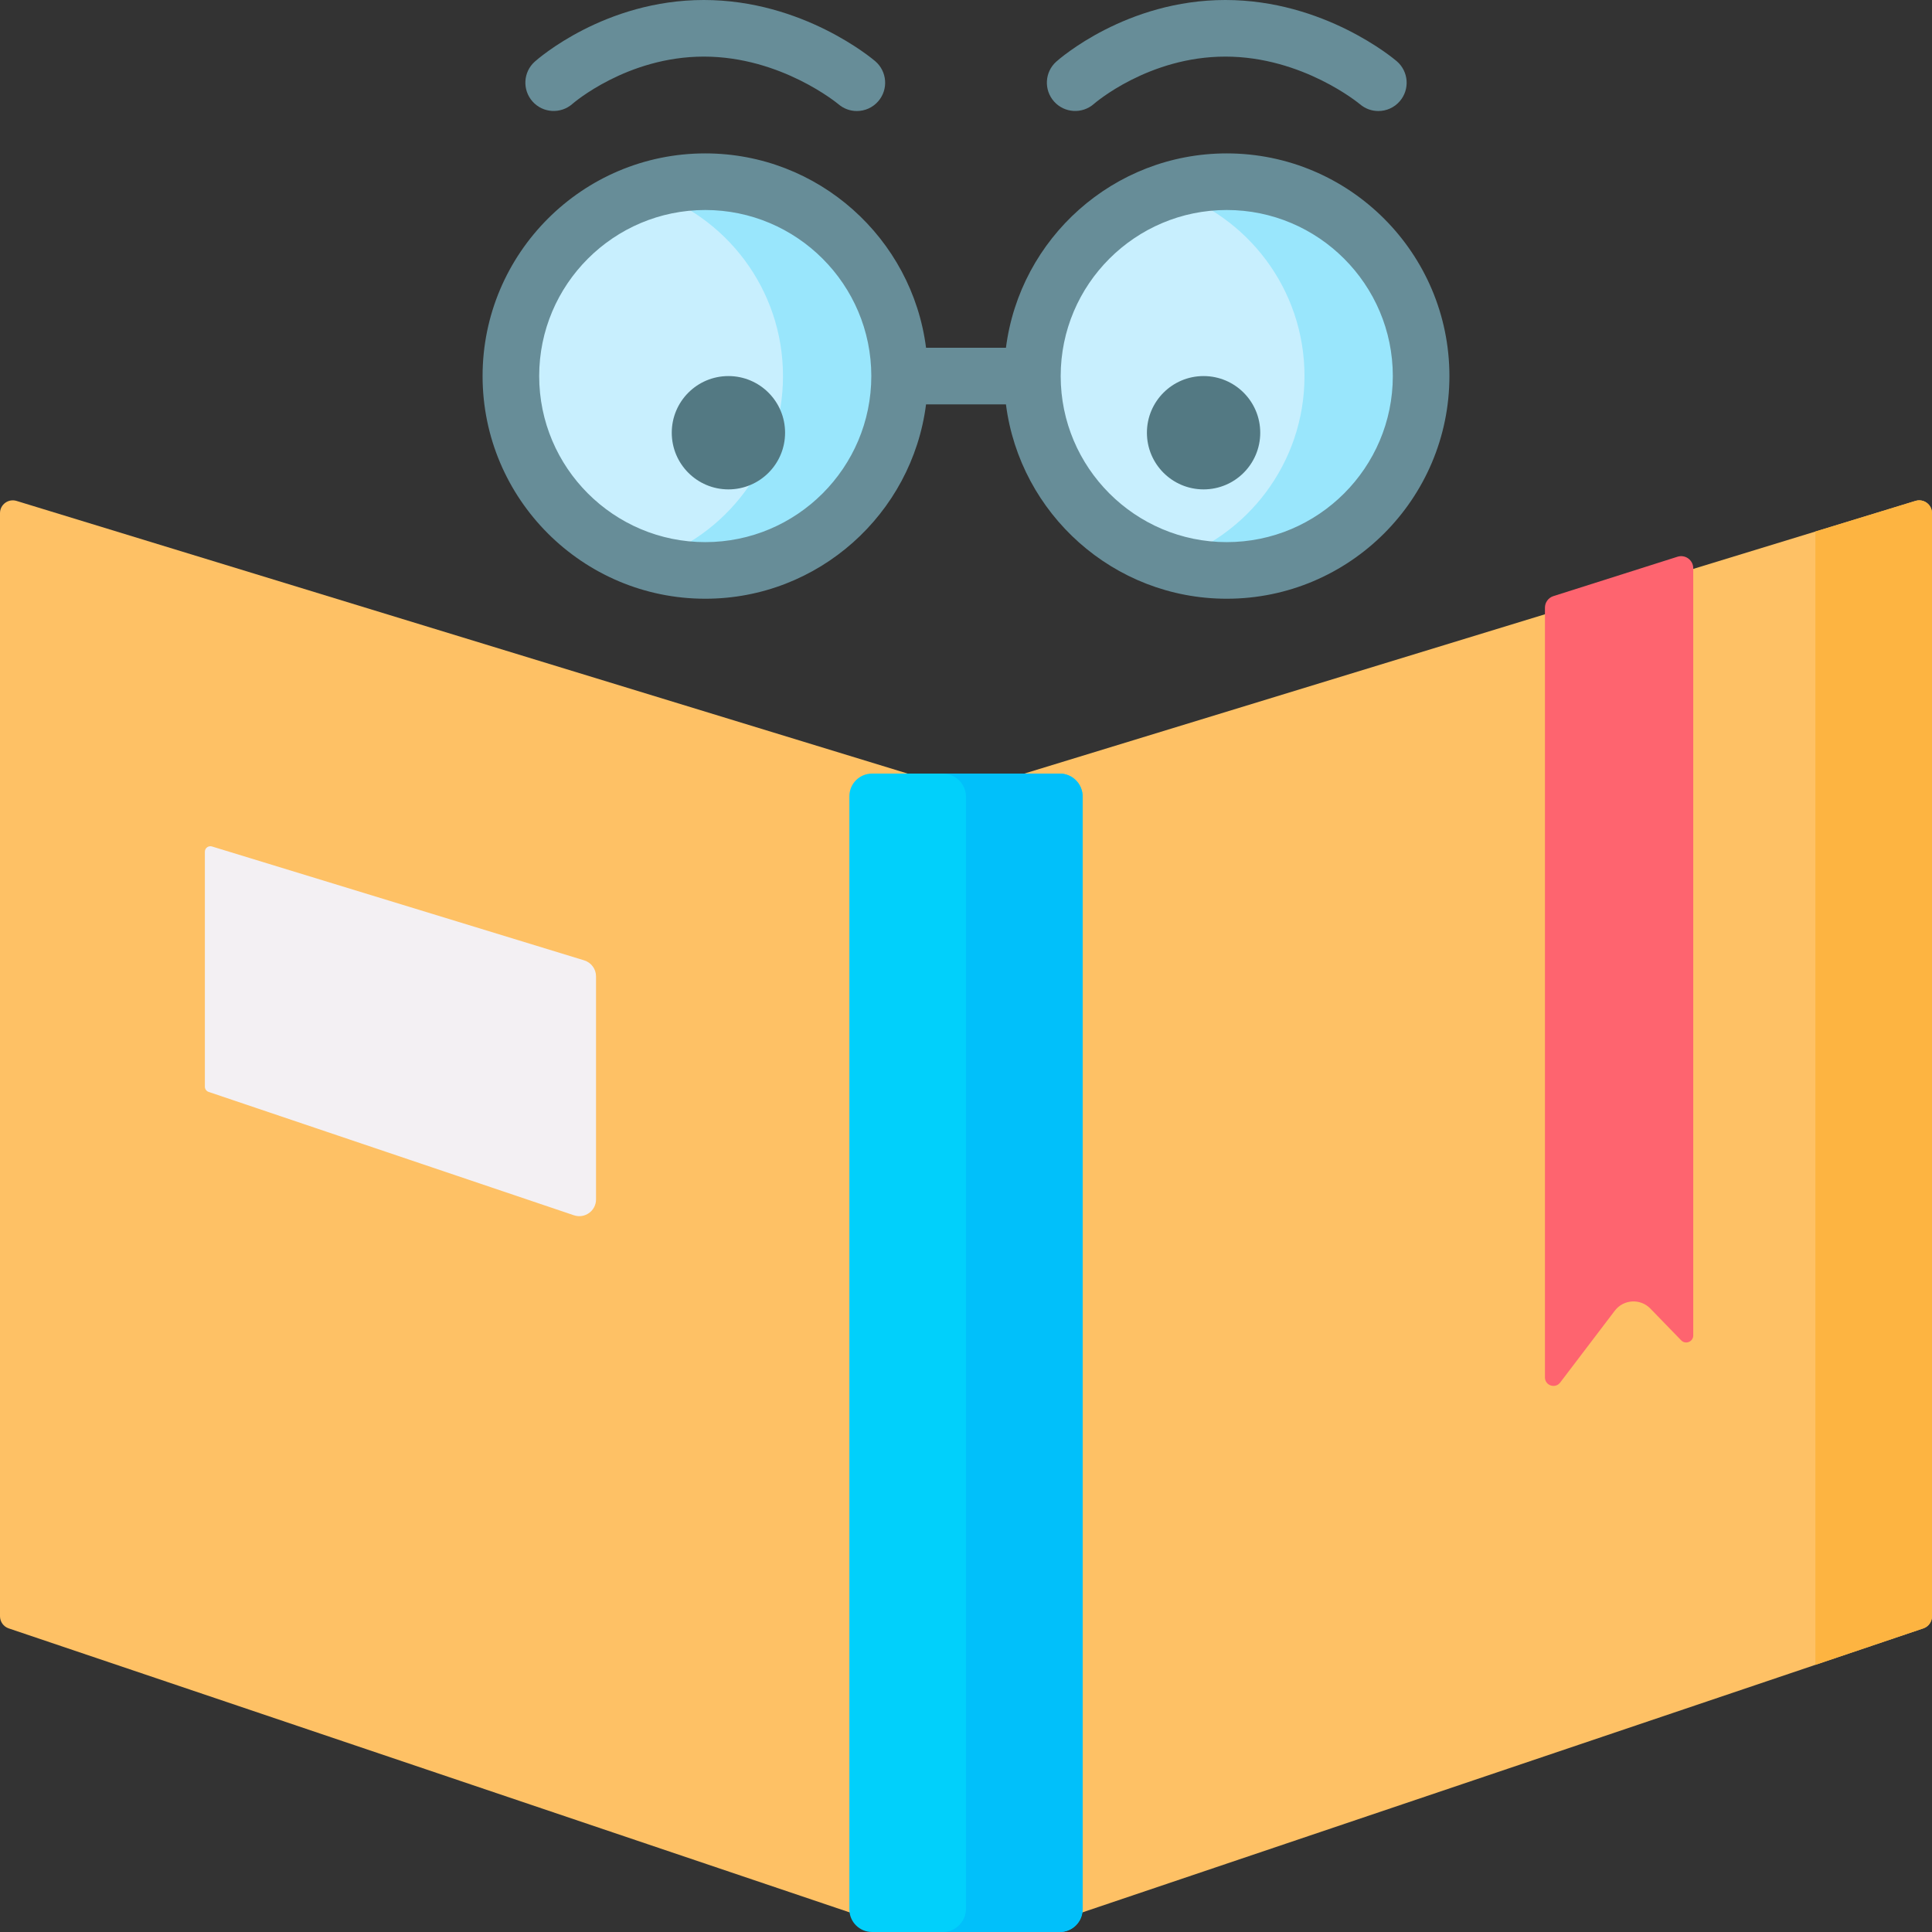 <svg id="Layer_1" enable-background="new 0 0 512 512" height="512" viewBox="0 0 512 512" width="512" xmlns="http://www.w3.org/2000/svg"><rect x="0" y="0" width="512" height="512" fill="#333333" stroke="none"/><circle cx="186.898" cy="99.661" fill="#c8effe" r="51.509"/><path d="m186.898 48.152c-5.384 0-10.574.829-15.453 2.362 20.897 6.564 36.056 26.084 36.056 49.148 0 23.063-15.159 42.583-36.056 49.148 4.879 1.532 10.068 2.362 15.453 2.362 28.448 0 51.509-23.061 51.509-51.509 0-28.45-23.061-51.511-51.509-51.511z" fill="#99e6fc"/><circle cx="325.102" cy="99.661" fill="#c8effe" r="51.509"/><path d="m325.102 48.152c-5.384 0-10.574.829-15.453 2.362 20.897 6.564 36.056 26.084 36.056 49.148 0 23.063-15.159 42.583-36.056 49.148 4.879 1.532 10.068 2.362 15.453 2.362 28.448 0 51.509-23.061 51.509-51.509 0-28.45-23.062-51.511-51.509-51.511z" fill="#99e6fc"/><g fill="#537983"><circle cx="193.039" cy="114.677" r="15.016"/><circle cx="318.961" cy="114.677" r="15.016"/></g><path d="m240.547 205.006-236.164-72.259c-2.18-.667-4.383.963-4.383 3.242v292.338c0 1.455.928 2.747 2.306 3.212l238.241 80.461z" fill="#fec165"/><path d="m271.453 205.006 236.165-72.259c2.179-.667 4.383.963 4.383 3.242v292.338c0 1.455-.928 2.747-2.306 3.212l-238.242 80.461z" fill="#fec165"/><g><path d="m507.617 132.747-26.523 8.115v300.336l28.6-9.659c1.378-.466 2.306-1.758 2.306-3.213v-292.337c0-2.279-2.203-3.909-4.383-3.242z" fill="#fdb441"/></g><path d="m154.814 254.504-98.634-30.179c-.939-.287-1.889.415-1.889 1.397v62.26c0 .627.4 1.184.994 1.384l96.81 32.695c2.877.972 5.859-1.168 5.859-4.205v-59.108c0-1.951-1.274-3.673-3.14-4.244z" fill="#f3f0f3"/><path d="m280.905 512h-49.811c-3.314 0-6-2.686-6-6v-294.994c0-3.314 2.686-6 6-6h49.811c3.314 0 6 2.686 6 6v294.994c0 3.314-2.686 6-6 6z" fill="#01d0fb"/><path d="m280.724 205.006h-30.905c3.414 0 6.181 2.767 6.181 6.181v294.632c0 3.414-2.767 6.181-6.181 6.181h30.905c3.414 0 6.181-2.767 6.181-6.181v-294.632c0-3.414-2.767-6.181-6.181-6.181z" fill="#01c0fa"/><path d="m325.102 40.652c-29.995 0-54.817 22.502-58.516 51.509h-21.172c-3.698-29.006-28.52-51.509-58.516-51.509-32.538 0-59.009 26.472-59.009 59.009s26.472 59.009 59.009 59.009c29.995 0 54.817-22.502 58.516-51.509h21.172c3.698 29.006 28.52 51.509 58.516 51.509 32.538 0 59.009-26.472 59.009-59.009s-26.472-59.009-59.009-59.009zm-138.204 103.018c-24.267 0-44.009-19.742-44.009-44.009s19.743-44.009 44.009-44.009 44.009 19.742 44.009 44.009-19.742 44.009-44.009 44.009zm138.204 0c-24.267 0-44.009-19.742-44.009-44.009s19.742-44.009 44.009-44.009 44.009 19.742 44.009 44.009-19.743 44.009-44.009 44.009z" fill="#678d98"/><g fill="#678d98"><path d="m231.958 16.229c-.773-.662-19.227-16.229-45.43-16.229-26.298 0-44.071 15.673-44.815 16.34-3.074 2.758-3.329 7.472-.583 10.558 2.746 3.087 7.48 3.361 10.577.628.142-.126 14.432-12.526 34.821-12.526 20.5 0 35.535 12.507 35.665 12.616 1.415 1.213 3.151 1.807 4.879 1.807 2.113 0 4.213-.888 5.697-2.618 2.696-3.144 2.333-7.879-.811-10.576z"/><path d="m370.161 16.229c-.773-.662-19.226-16.229-45.429-16.229-26.298 0-44.071 15.673-44.815 16.34-3.074 2.758-3.329 7.472-.583 10.558 2.746 3.087 7.481 3.361 10.577.628.141-.126 14.431-12.526 34.821-12.526 20.5 0 35.535 12.507 35.665 12.616 1.415 1.213 3.151 1.807 4.879 1.807 2.113 0 4.213-.888 5.697-2.618 2.695-3.144 2.332-7.879-.812-10.576z"/></g><path d="m445.525 355.2-8.164-8.417c-2.653-2.735-7.118-2.467-9.424.567l-14.474 19.038c-1.303 1.714-4.037.792-4.037-1.36v-203.991c0-1.399.906-2.637 2.24-3.061l32.881-10.437c2.07-.657 4.182.888 4.182 3.061v203.301c0 1.676-2.037 2.501-3.204 1.299z" fill="#fe646f"/></svg>